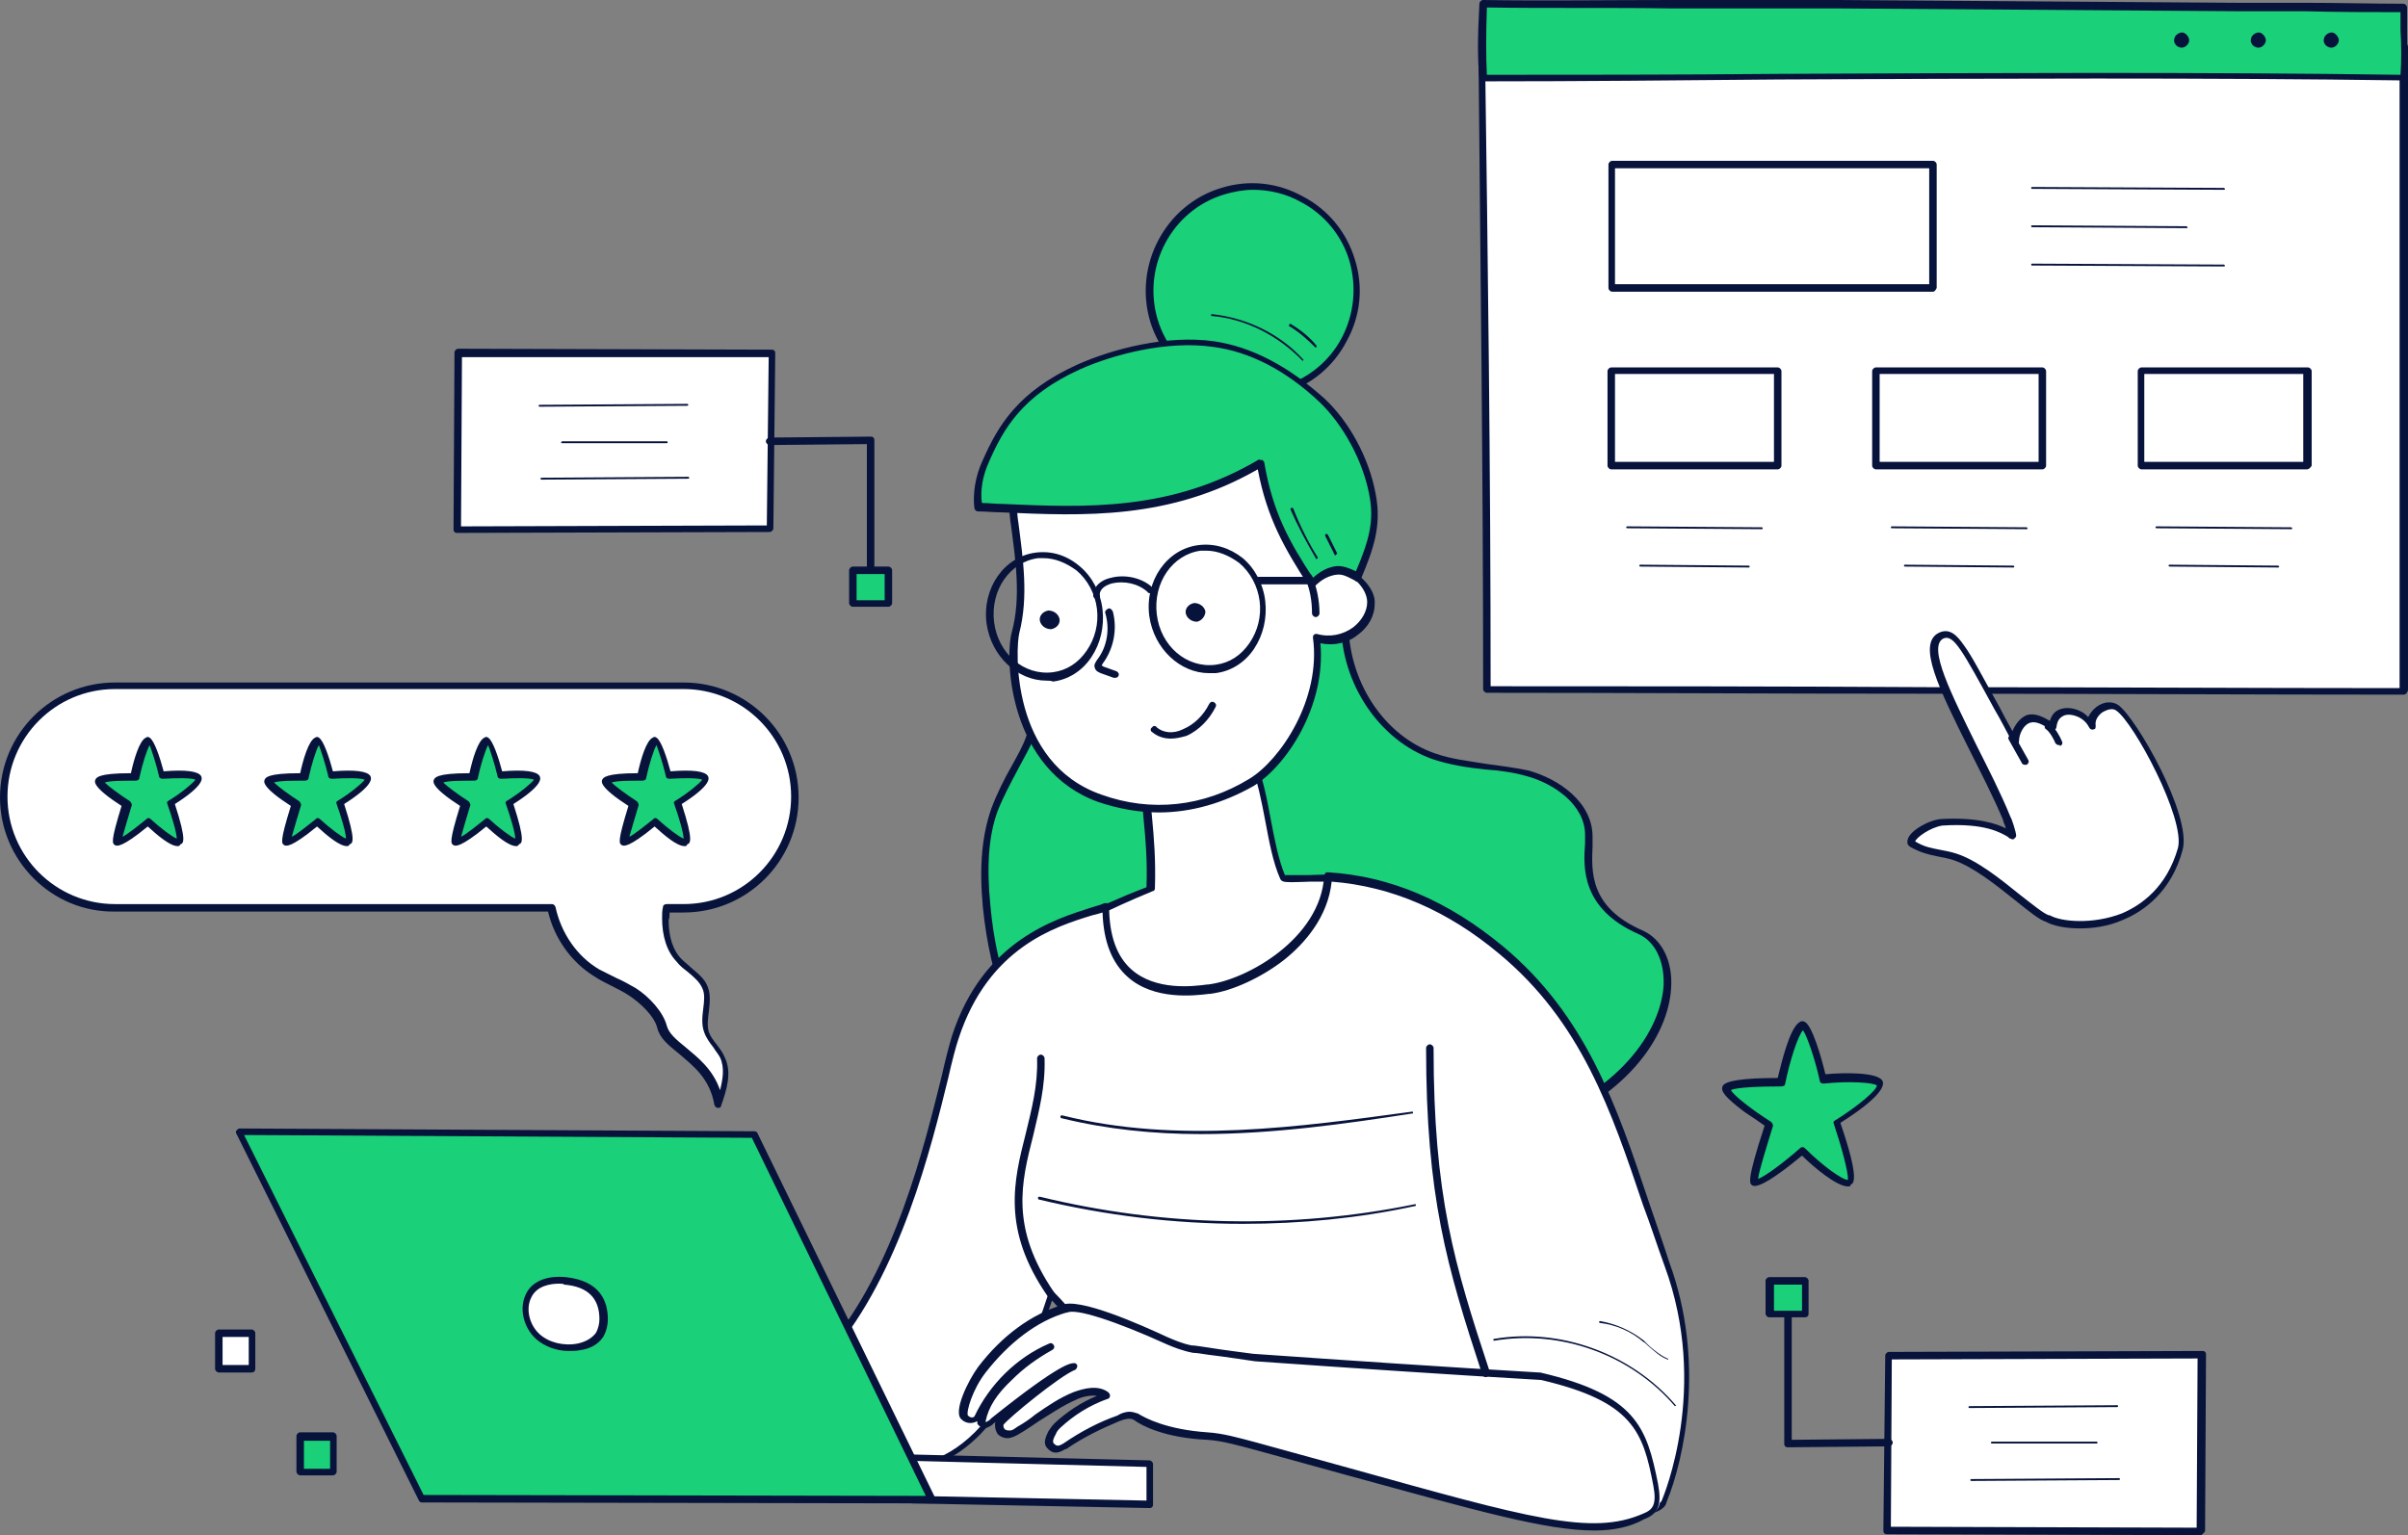<?xml version="1.0" encoding="utf-8"?>
<!-- Generator: Adobe Illustrator 27.4.0, SVG Export Plug-In . SVG Version: 6.00 Build 0)  -->
<!DOCTYPE svg PUBLIC "-//W3C//DTD SVG 1.1//EN" "http://www.w3.org/Graphics/SVG/1.1/DTD/svg11.dtd">
<svg version="1.1" id="Layer_1" xmlns:x="http://ns.adobe.com/Extensibility/1.0/" xmlns:i="http://ns.adobe.com/AdobeIllustrator/10.0/" xmlns:graph="http://ns.adobe.com/Graphs/1.0/"
	 xmlns="http://www.w3.org/2000/svg" xmlns:xlink="http://www.w3.org/1999/xlink" x="0px" y="0px" viewBox="0 0 257.5 164.2"
	 style="enable-background:new 0 0 257.5 164.2;" xml:space="preserve">
<rect x="0" y="0" width="257.5" height="164.2" fill="#808080" stroke="none"/>
<style type="text/css">
	.st0{fill:#1AD079;}
	.st1{fill:#07133B;}
	.st2{fill:#FFFFFF;}
</style>
<g>
	<g>
		<path class="st0" d="M143.8,66.4c-0.1,6.2,3.7,12.5,9.5,14.6c3.2,1.1,6.7,1,10,1.8c3.3,0.9,6.6,3.3,6.6,6.7
			c0,2.2-1.3,7.3,5.5,10.3c5.5,2.5,4.2,15.8-12.9,21.4c-5.3,1.7-1.9-2.6-7.3-3.4c-5.4-0.8-10.3-3.9-14-7.9c-3.7-4-6.4-8.9-8.4-13.9
			c-2.4-5.8-4-12.3-2.6-18.4C131.6,71.4,137,65.8,143.8,66.4z"/>
		<path class="st1" d="M160.5,121.9c-1.2,0-1.6-0.6-2-1.5c-0.5-0.9-1-2-3.4-2.3c-5.1-0.8-10.2-3.6-14.2-8c-3.3-3.6-6.1-8.2-8.5-14.1
			c-3-7.4-3.8-13.3-2.6-18.6c1.4-5.9,6.9-12,14.1-11.4c0.2,0,0.4,0.2,0.3,0.4c-0.1,6.3,3.7,12.3,9.3,14.2c1.7,0.6,3.6,0.8,5.4,1.1
			c1.5,0.2,3,0.4,4.5,0.7c3.3,0.9,6.9,3.4,6.9,7.1c0,0.3,0,0.6,0,1c-0.1,2.6-0.4,6.5,5.3,9c2.1,0.9,3.3,3.3,3.1,6.2
			c-0.3,5-4.6,12.1-16.1,15.9C161.7,121.7,161,121.9,160.5,121.9z M142.9,66.7c-6.4,0-11.1,5.5-12.4,10.8
			c-1.2,5.1-0.4,10.9,2.5,18.1c2.4,5.8,5.1,10.4,8.3,13.8c4,4.2,8.9,7,13.8,7.8c2.8,0.4,3.5,1.8,4,2.7c0.5,1,0.8,1.5,3.2,0.7
			c11.1-3.6,15.3-10.5,15.6-15.2c0.1-2.6-0.9-4.7-2.7-5.5c-6.1-2.7-5.9-7.1-5.7-9.7c0-0.4,0-0.7,0-0.9c0-3.2-3.3-5.5-6.3-6.3
			c-1.4-0.4-2.9-0.6-4.4-0.7c-1.9-0.2-3.8-0.5-5.6-1.1c-5.7-2-9.8-8.1-9.8-14.6C143.3,66.7,143.1,66.7,142.9,66.7z"/>
	</g>
	<g>
		<path class="st0" d="M110.3,52.2c1.8,8.8,3.6,18.3-0.1,26.5c-1.2,2.7-2.9,5.1-3.8,7.9c-1.1,3.3-1.2,6.8-0.9,10.3
			c0.6,6.5,2.6,13.3,7.2,17.9c4.6,4.7,12.3,6.7,18,3.4c5-2.9,7.3-9.1,6.9-14.9c-0.3-5.8-2.8-11.2-5.4-16.3
			C126,74.7,118.7,62.9,110.3,52.2z"/>
		<path class="st1" d="M124.4,120.3c-4.2,0-8.7-1.8-12-5.1c-4.1-4.2-6.5-10.3-7.3-18.2c-0.4-4.3-0.1-7.6,0.9-10.5
			c0.6-1.6,1.4-3.2,2.2-4.6c0.6-1.1,1.2-2.1,1.6-3.3c3.4-7.8,2-16.5,0-26.3c0-0.2,0.1-0.3,0.2-0.4c0.2-0.1,0.3,0,0.5,0.1
			c8,10.1,15.4,21.8,22,34.9c2.6,5.1,5.1,10.5,5.4,16.5c0.4,6.5-2.4,12.5-7.1,15.2C128.9,119.7,126.7,120.3,124.4,120.3z M111,53.7
			c1.9,9.3,2.9,17.6-0.4,25.2c-0.5,1.1-1.1,2.2-1.7,3.3c-0.8,1.5-1.6,3-2.2,4.5c-1,2.7-1.2,6-0.8,10.1c0.7,7.7,3.1,13.7,7.1,17.7
			c4.8,4.9,12.4,6.4,17.5,3.4c4.4-2.6,7.1-8.3,6.8-14.5c-0.3-5.8-2.8-11.2-5.3-16.2C125.6,74.7,118.5,63.4,111,53.7z"/>
	</g>
	<g>
		<path class="st2" d="M123,95.2c0.2-4.7-0.4-7.3-0.6-10.8c1.9-0.9,3.9-1.6,6-1.9c0.9-0.2,2-0.2,2.7,0.4c0.5,0.4,2.6-1.5,2.8-1
			c1.5,3.6,1.7,8.7,3.2,12.3c0.1,0.3,5.5-0.2,5.6,0.1c0.5,1.2,0.1,10.9-0.3,11.1c-19.6,13-29-5.6-29-5.6S117,97.4,123,95.2z"/>
		<path class="st1" d="M129.3,110.2c-1.4,0-2.8-0.2-4.2-0.5c-8-2.1-11.9-9.6-12-9.9c-0.1-0.2,0-0.4,0.1-0.5c0,0,3.6-2.2,9.4-4.4
			c0.1-3-0.1-5.1-0.3-7.2c-0.1-1.1-0.2-2.2-0.3-3.4c0-0.1,0.1-0.3,0.2-0.4c1.9-1,4-1.6,6.1-2c0.9-0.2,2.1-0.2,3,0.4
			c0.2,0,0.8-0.4,1.1-0.5c0.8-0.4,1.2-0.7,1.6-0.6c0.1,0,0.3,0.2,0.3,0.3c0.8,1.8,1.2,4.1,1.6,6.2c0.4,2.1,0.8,4.2,1.5,5.9
			c0.4,0,1.6,0,2.5,0c2.7-0.1,3-0.1,3.2,0.3c0.3,0.8,0.3,4.5,0.2,6.1c-0.2,5.2-0.5,5.4-0.6,5.5C138,108.6,133.5,110.2,129.3,110.2z
			 M114,99.7c0.8,1.4,4.6,7.4,11.4,9.2c5.1,1.4,10.8,0,16.9-4c0.3-1,0.6-9.1,0.3-10.6c-0.4,0-1.6,0-2.5,0c-2.7,0.1-3,0.1-3.2-0.3
			c-0.8-1.8-1.2-4.1-1.6-6.2c-0.4-2.1-0.8-4.2-1.5-5.9c-0.2,0.1-0.6,0.3-0.9,0.5c-0.8,0.5-1.5,0.9-1.9,0.5c-0.6-0.5-1.6-0.4-2.4-0.3
			c-2,0.3-3.9,0.9-5.7,1.8c0.1,1.1,0.2,2.1,0.3,3.1c0.2,2.2,0.4,4.4,0.3,7.5c0,0.2-0.1,0.3-0.2,0.3C118.2,97.4,114.9,99.2,114,99.7z
			 M123,95.2L123,95.2L123,95.2z"/>
	</g>
	<g>
		<path class="st2" d="M108.3,54.4c0.6,4.3,1.5,8.9,0.3,13.2C108,70,108,82,117.7,85.4c5.1,1.8,10.9,1.4,16.1-1.7
			c3.5-2.1,7.8-8.8,7-15.5c2.9,0.8,5.8-1.2,5.9-3.8c0-1.5-1.7-3.4-3.4-3.3c-1.4,0.1-1.5,0.1-2.6,0.9c-0.7-3.1-1.1-6.3-1.1-9.9
			c-3.3-3.7-8.7-5.5-14-6.3c-1.8-0.3-3.6-0.4-5.4-0.2C115,46.2,107.7,49.9,108.3,54.4z"/>
		<path class="st1" d="M123.9,86.9c-2.1,0-4.3-0.4-6.4-1.1c-9.6-3.4-10.1-15.3-9.3-18.2c1-3.7,0.4-7.7-0.1-11.5
			c-0.1-0.5-0.1-1.1-0.2-1.6l0,0c-0.2-1.3,0.2-2.5,1.2-3.7c2.3-3,7.4-5.1,11-5.5c2-0.2,4,0,5.5,0.2c4.4,0.7,10.5,2.3,14.2,6.5
			c0.1,0.1,0.1,0.2,0.1,0.3c0,3,0.3,6,1,9.2c0.7-0.5,1.1-0.5,2.3-0.6c0.9,0,1.8,0.3,2.6,1.1c0.8,0.8,1.3,1.8,1.2,2.6
			c0,1.3-0.7,2.5-1.8,3.3c-1.1,0.9-2.6,1.2-4,0.9c0.6,6.8-3.7,13.2-7.2,15.3C130.8,85.9,127.4,86.9,123.9,86.9z M121.9,45.8
			c-0.6,0-1.2,0-1.7,0.1c-3.5,0.4-8.4,2.4-10.5,5.2c-0.8,1.1-1.2,2.1-1,3.2l0,0c0.1,0.5,0.1,1.1,0.2,1.6c0.5,3.9,1.1,7.9,0.1,11.8
			c-0.4,1.6-1,13.9,8.8,17.3c5.3,1.9,10.9,1.3,15.8-1.7c3.3-2,7.7-8.5,6.8-15.1c0-0.1,0-0.2,0.1-0.3c0.1-0.1,0.2-0.1,0.3-0.1
			c1.4,0.4,2.8,0.1,3.9-0.7c0.9-0.7,1.5-1.7,1.5-2.7c0-0.7-0.4-1.5-1-2.1c-0.6-0.6-1.3-0.9-2-0.9c-1.3,0.1-1.4,0.1-2.4,0.8
			c-0.1,0.1-0.2,0.1-0.4,0.1c-0.1,0-0.2-0.1-0.2-0.3c-0.8-3.4-1.1-6.6-1.1-9.8c-3.6-3.9-9.4-5.5-13.7-6.1
			C124.4,46,123.2,45.8,121.9,45.8z"/>
	</g>
	<g>
		<path class="st1" d="M129.3,72c-3.1,0-5.9-2.6-6.4-6.1c-0.5-3.8,1.9-7.2,5.3-7.6c1.7-0.2,3.3,0.3,4.7,1.4c1.3,1.1,2.2,2.8,2.4,4.6
			l0,0c0.2,1.8-0.2,3.6-1.2,5.1c-1,1.5-2.5,2.4-4.1,2.6C129.8,72,129.5,72,129.3,72z M129,58.9c-0.2,0-0.4,0-0.6,0
			c-3,0.4-5.1,3.4-4.7,6.8c0.4,3.4,3.2,5.8,6.3,5.4c1.5-0.2,2.7-1,3.6-2.3c0.9-1.3,1.3-2.9,1.1-4.5l0,0c-0.2-1.6-1-3.1-2.2-4.1
			C131.4,59.4,130.2,58.9,129,58.9z"/>
	</g>
	<g>
		<path class="st1" d="M111.9,72.8c-3.1,0-5.9-2.6-6.4-6.1c-0.5-3.8,1.9-7.2,5.3-7.6c1.7-0.2,3.3,0.3,4.7,1.5
			c1.3,1.1,2.2,2.8,2.4,4.6c0.2,1.8-0.2,3.6-1.2,5.1c-1,1.5-2.5,2.4-4.1,2.6C112.4,72.8,112.1,72.8,111.9,72.8z M111.6,59.7
			c-0.2,0-0.4,0-0.6,0c-3,0.4-5.1,3.4-4.7,6.8c0.4,3.4,3.2,5.8,6.3,5.4c1.5-0.2,2.7-1,3.6-2.3c0.9-1.3,1.3-2.9,1.1-4.5l0,0
			c-0.2-1.6-1-3.1-2.2-4.1C114,60.2,112.8,59.7,111.6,59.7z"/>
	</g>
	<g>
		<path class="st0" d="M144.6,27.8c-1.8-5.9-8-9.2-13.8-7.4c-5.9,1.8-9.2,8-7.4,13.8c1.8,5.9,8,9.2,13.8,7.4
			C143.1,39.8,146.4,33.6,144.6,27.8z"/>
		<path class="st1" d="M134,42.5c-4.9,0-9.5-3.2-11-8.1c-1.8-6,1.6-12.5,7.6-14.3c2.9-0.9,6-0.6,8.7,0.9c2.7,1.4,4.7,3.8,5.6,6.8
			c0.9,2.9,0.6,6-0.9,8.7c-1.4,2.7-3.8,4.7-6.8,5.6C136.2,42.3,135.1,42.5,134,42.5z M134,20.3c-1,0-2.1,0.2-3.1,0.5
			c-5.6,1.7-8.8,7.7-7.1,13.4c1.7,5.6,7.7,8.8,13.4,7.1c2.7-0.8,5-2.7,6.3-5.2c1.3-2.5,1.6-5.4,0.8-8.2l0,0c-0.8-2.7-2.7-5-5.2-6.3
			C137.5,20.7,135.7,20.3,134,20.3z"/>
	</g>
	<g>
		<path class="st0" d="M140.2,62.4c-2.8-4.4-4.5-7.5-5.5-12.8c-10.4,6.1-20.3,5.1-30.2,4.7c-0.2-1.7,0.1-3.4,0.8-5
			c1.7-3.9,3.9-7.3,9.9-10c4.2-1.9,9.9-3.1,14.4-2.5c4.5,0.7,8.4,3.1,11.6,6c2.5,2.3,4.7,6.2,5.4,10c0.6,3.2-0.1,5.6-1.6,8.9
			c-0.8-0.4-1.6-0.9-2.5-0.7C141.6,61.2,141,61.7,140.2,62.4z"/>
		<path class="st1" d="M140.2,62.8C140.2,62.8,140.2,62.8,140.2,62.8c-0.2,0-0.3-0.1-0.3-0.2c-2.5-3.9-4.4-7.1-5.4-12.4
			c-9.4,5.4-18.6,5-27.4,4.6c-0.8,0-1.7-0.1-2.5-0.1c-0.2,0-0.3-0.1-0.4-0.3c-0.2-1.6,0.1-3.5,0.9-5.2c1.6-3.6,3.7-7.3,10.1-10.2
			c3.8-1.7,9.6-3.2,14.6-2.5c4.1,0.6,8,2.7,11.8,6.1c2.7,2.5,4.8,6.4,5.5,10.2c0.7,3.5-0.3,6.1-1.6,9.2c0,0.1-0.1,0.2-0.2,0.2
			c-0.1,0-0.2,0-0.3,0l-0.1-0.1c-0.8-0.4-1.4-0.8-2.2-0.6c-0.9,0.2-1.5,0.6-2.2,1.3C140.4,62.7,140.3,62.8,140.2,62.8z M134.8,49.2
			c0.1,0,0.1,0,0.2,0c0.1,0.1,0.2,0.2,0.2,0.3c0.9,5.3,2.7,8.5,5.2,12.3c0.7-0.6,1.3-1,2.2-1.2c0.9-0.2,1.7,0.2,2.4,0.5
			c1.4-3.3,2-5.4,1.4-8.3c-0.7-3.6-2.8-7.4-5.3-9.8c-3.6-3.4-7.5-5.4-11.4-5.9c-4.9-0.7-10.6,0.8-14.2,2.4c-6.2,2.8-8.2,6.4-9.7,9.8
			c-0.7,1.5-1,3.1-0.8,4.5c0.7,0,1.5,0.1,2.2,0.1c8.9,0.4,18.1,0.8,27.5-4.8C134.6,49.2,134.7,49.2,134.8,49.2z"/>
	</g>
	<g>
		<path class="st1" d="M125.2,79c-0.7,0-1.4-0.2-2-0.7c-0.2-0.1-0.2-0.4,0-0.5c0.1-0.2,0.4-0.2,0.5,0c0.7,0.6,1.8,0.7,2.8,0.2
			c1.2-0.5,2.2-1.5,2.8-2.7c0.1-0.2,0.3-0.3,0.5-0.2c0.2,0.1,0.3,0.3,0.2,0.5c-0.7,1.4-1.8,2.5-3.1,3.1
			C126.2,78.9,125.7,79,125.2,79z"/>
	</g>
	<g>
		<path class="st1" d="M128.9,65.4c-0.1-0.5-0.6-0.9-1.2-0.9c-0.6,0.1-1,0.6-0.9,1.1c0.1,0.5,0.6,0.9,1.2,0.9
			C128.5,66.4,128.9,65.9,128.9,65.4z"/>
	</g>
	<g>
		<path class="st1" d="M113.3,66.2c-0.1-0.5-0.6-0.9-1.2-0.9c-0.6,0.1-1,0.6-0.9,1.1c0.1,0.5,0.6,0.9,1.2,0.9
			C113,67.2,113.4,66.7,113.3,66.2z"/>
	</g>
	<g>
		<path class="st1" d="M119.2,72.5c0,0-0.1,0-0.1,0l-1.4-0.5c-0.2-0.1-0.5-0.2-0.6-0.5c-0.2-0.4,0.1-0.7,0.2-0.9
			c1.1-1.4,1.4-3.3,0.9-5c-0.1-0.2,0.1-0.4,0.3-0.5c0.2-0.1,0.4,0.1,0.5,0.3c0.5,1.9,0.1,4-1.1,5.6c0,0-0.1,0.2-0.1,0.2
			c0,0,0.1,0,0.2,0.1l1.4,0.5c0.2,0.1,0.3,0.3,0.2,0.5C119.5,72.5,119.3,72.5,119.2,72.5z"/>
	</g>
	<g>
		<path class="st1" d="M117.3,64.1c-0.2,0-0.4-0.2-0.4-0.4c0-1,0.9-1.7,1.9-1.9c1.5-0.4,3.3,0,4.4,1c0.2,0.1,0.2,0.4,0,0.5
			c-0.1,0.2-0.4,0.2-0.5,0c-1-0.9-2.5-1.2-3.8-0.9c-0.7,0.2-1.3,0.6-1.3,1.2C117.7,63.9,117.5,64.1,117.3,64.1
			C117.3,64.1,117.3,64.1,117.3,64.1z"/>
	</g>
	<g>
		<path class="st1" d="M134.6,62.5c-0.2,0-0.4-0.2-0.4-0.4c0-0.2,0.2-0.4,0.4-0.4l5.1,0c0,0,0,0,0,0c0.2,0,0.4,0.2,0.4,0.4
			c0,0.2-0.2,0.4-0.4,0.4L134.6,62.5C134.6,62.5,134.6,62.5,134.6,62.5z"/>
	</g>
	<g>
		<path class="st1" d="M140.7,66C140.7,66,140.7,66,140.7,66c-0.2,0-0.4-0.2-0.4-0.4c0-1.3-0.2-2.5-0.7-3.7c-0.1-0.2,0-0.4,0.2-0.5
			c0.2-0.1,0.4,0,0.5,0.2c0.5,1.2,0.8,2.6,0.8,4C141.1,65.8,140.9,66,140.7,66z"/>
	</g>
	<g>
		<g>
			<path class="st2" d="M178.3,135.3c-4.5-12.4-7-24.6-17.7-33.6c-5.1-4.3-11.3-7.3-18.5-7.8c-0.4,6.9-8.5,11.5-12.8,12
				c-2.3,0.3-11,1.4-11-8.8c-2.8,1.1-12.3,2.3-16.1,13.9c-1.5,4.8-4.3,23-13.5,33.5c-2.2,2.5-4.2-14.1-7.3-13
				c-3.1,1.1-6.6,2.9-6.8,6.1c-0.2,2.5,1.9,4.7,4.2,5.7c5,2.1,6.8,12.5,12.2,13.3c5.6,0.8,14.5,2.8,21.2-18.2
				c3.4,3.4,5.7,7.2,9.5,9.2c11.1,6,48.2,12.8,54.3,13.8c0.5,0.1,1.6-0.3,1.8-0.8C179.2,157.7,182.6,147,178.3,135.3z"/>
			<path class="st1" d="M176.3,161.9c-0.1,0-0.1,0-0.2,0c-7.1-1.3-43.3-7.9-54.4-13.9c-2.7-1.4-4.6-3.6-6.6-6
				c-0.8-0.9-1.7-1.9-2.6-2.9c-2.9,8.7-6.4,14.2-10.7,16.7c-3.8,2.2-7.4,1.7-10.2,1.3c-0.2,0-0.4-0.1-0.6-0.1
				c-3.1-0.4-5-3.7-6.9-6.9c-1.6-2.7-3.2-5.4-5.4-6.4c-2.4-1-4.6-3.3-4.4-6.1c0.2-2.7,2.5-4.8,7-6.5c0.3-0.1,0.7-0.1,1,0.1
				c1.4,0.7,2.5,4.2,3.6,7.6c0.7,2.3,1.7,5.4,2.3,5.5c0.1,0,0.2-0.1,0.2-0.1c7.3-8.4,10.5-21.9,12.3-29.1c0.4-1.8,0.8-3.3,1.1-4.3
				c3.3-10.2,11.1-12.5,14.8-13.7c0.6-0.2,1.1-0.3,1.5-0.5c0.1,0,0.2,0,0.3,0c0.1,0.1,0.2,0.2,0.2,0.3c0,3.1,0.8,5.4,2.4,6.8
				c2.6,2.3,6.6,1.8,8.1,1.6l0.1,0c4.1-0.5,12-4.9,12.4-11.6c0-0.1,0.1-0.2,0.1-0.3c0.1-0.1,0.2-0.1,0.3-0.1
				c6.7,0.4,12.9,3.1,18.7,7.9c8.9,7.4,12.2,17.1,15.6,27.3c0.7,2.1,1.5,4.3,2.2,6.5l0,0c3.9,10.6,1.6,21.1-0.3,25.7
				C178.1,161.4,176.9,161.9,176.3,161.9z M112.3,138c0.1,0,0.2,0,0.3,0.1c1.1,1.1,2.1,2.3,3.1,3.4c2,2.3,3.8,4.4,6.4,5.8
				c11,5.9,47,12.5,54.2,13.8c0.4,0.1,1.3-0.3,1.4-0.6c0.2-0.5,5.1-12.1,0.3-25.1c-0.8-2.2-1.5-4.4-2.3-6.5
				c-3.4-10.1-6.6-19.6-15.4-26.9c-5.5-4.6-11.5-7.2-17.9-7.7c-0.4,3.8-2.9,6.6-5,8.3c-2.4,1.9-5.6,3.4-8,3.7l-0.1,0
				c-1.6,0.2-5.9,0.7-8.7-1.8c-1.7-1.5-2.6-3.8-2.7-6.9c-0.3,0.1-0.7,0.2-1.1,0.3c-3.9,1.2-11.1,3.4-14.3,13.2
				c-0.3,0.9-0.7,2.4-1.1,4.2c-1.8,7.3-5.1,20.9-12.5,29.5c-0.3,0.4-0.7,0.4-0.9,0.4c-1-0.2-1.7-2.3-2.9-6c-0.9-2.9-2.1-6.6-3.2-7.2
				c-0.1-0.1-0.3-0.1-0.4,0c-4.2,1.5-6.4,3.4-6.5,5.8c-0.2,2.4,1.9,4.5,4,5.3c2.4,1,4.1,3.9,5.8,6.7c1.9,3.2,3.7,6.2,6.4,6.6
				c0.2,0,0.4,0.1,0.6,0.1c5.5,0.8,13.8,2,20.3-18.1C112,138.2,112.1,138.1,112.3,138C112.2,138,112.3,138,112.3,138z"/>
		</g>
	</g>
	<g>
		<path class="st2" d="M97.6,160.4c8.4,0.2,16.9,0.4,25.3,0.5l0-4.3l-28.2-0.7L97.6,160.4z"/>
		<path class="st1" d="M122.9,161.3C122.9,161.3,122.9,161.3,122.9,161.3l-25.4-0.5c-0.1,0-0.2-0.1-0.3-0.2l-2.8-4.5
			c-0.1-0.1-0.1-0.3,0-0.4c0.1-0.1,0.2-0.2,0.3-0.2l28.2,0.7c0.2,0,0.4,0.2,0.4,0.4l0,4.3c0,0.1,0,0.2-0.1,0.3
			C123.1,161.3,123,161.3,122.9,161.3z M97.8,160l24.8,0.5l0-3.6l-27.1-0.7L97.8,160z"/>
	</g>
	<g>
		<path class="st2" d="M165,147.2c-10.2-0.6-20.4-1.3-30.7-2c-0.9-0.2-5.5-0.8-6.6-1c-1-0.1-1.9-0.5-2.7-0.9c-3-1.4-9.6-4.2-11-3.4
			c-3.4,1-6.4,3.4-8.8,6.5c-1.3,1.7-2.4,4.6-1.9,5.1c0.4,0.3,0.9,0.4,1.3,0.1c1.6-3.4,4.4-6.2,7.8-7.7c-1.6,0.9-3.1,2-4.4,3.2
			c-1.3,1.3-2.6,2.8-2.9,4.6c0,0.1,0,0.3,0,0.4c0.2,0.3,0.6,0.1,0.9-0.1c0.5-0.4,7.5-6.1,8.9-6c-1.7,0.7-7.9,5.7-8,6.2
			c0,0.3,0,0.5,0.2,0.7c0.2,0.3,0.6,0.4,1,0.3c0.3-0.1,0.7-0.2,1-0.4c2-1.2,3.8-2.7,6-3.6c1.1-0.4,2.4-0.7,3.4,0
			c-1.9,0.7-3.7,1.8-5.2,3.2c-0.2,0.2-0.4,0.5-0.6,0.8c-0.2,0.4-0.5,1-0.2,1.4c0.5,0.6,1,0.3,1.5,0c1.9-1.2,3.8-2.2,5.7-3
			c0.6-0.2,1.4-0.5,1.9-0.1c0.5,0.3,2.8,1.8,7.6,2c1.6,0.1,3.2,0.5,5.3,1.1c27,7.4,35.1,10.4,41.6,7.6c1.3-0.6,1.7-1.2,1.3-3.4
			C176.1,153,175,149.6,165,147.2z"/>
		<path class="st1" d="M170.5,163.7c-5.2,0-12.5-2.1-26.4-5.9c-2.9-0.8-6.2-1.7-9.8-2.7c-1.9-0.5-3.6-1-5.2-1.1
			c-4.5-0.2-7-1.5-7.8-2.1c-0.4-0.3-1.1-0.1-1.6,0.1c-1.9,0.8-3.8,1.7-5.7,3l-0.1,0c-0.5,0.3-1.2,0.7-1.9-0.1
			c-0.6-0.6,0-1.5,0.1-1.8c0.2-0.3,0.4-0.6,0.7-0.9c1.3-1.2,2.8-2.2,4.5-2.9c-0.7-0.1-1.6,0.1-2.2,0.4c-1.4,0.6-2.7,1.5-4,2.3
			c-0.6,0.4-1.3,0.9-2,1.3c-0.3,0.2-0.7,0.4-1.1,0.5c-0.5,0.1-1-0.1-1.3-0.4c-0.2-0.3-0.3-0.6-0.3-1c0-0.1,0-0.2,0.1-0.3
			c0,0-0.1,0.1-0.2,0.1c-0.1,0.1-0.2,0.2-0.2,0.2c-0.3,0.2-0.6,0.4-1,0.3c-0.2,0-0.4-0.2-0.5-0.3c-0.1-0.1-0.1-0.2-0.1-0.4
			c-0.5,0.3-1.2,0.3-1.7-0.2c-0.9-0.8,0.7-4.1,1.8-5.6c2.6-3.4,5.7-5.6,8.9-6.6c1.8-0.9,8.5,2.1,11.3,3.4c0.7,0.3,1.6,0.7,2.6,0.9
			c0.3,0,0.9,0.1,1.6,0.2c1.8,0.3,4.3,0.6,5,0.7c10,0.7,20.3,1.4,30.6,2c0,0,0,0,0.1,0c10.3,2.4,11.4,5.9,12.6,11.9
			c0.4,2.2,0.1,3.2-1.5,3.8C174.4,163.3,172.6,163.7,170.5,163.7z M120.8,151c0.3,0,0.6,0.1,0.9,0.2c0.8,0.5,3.1,1.7,7.4,2
			c1.7,0.1,3.4,0.6,5.3,1.1c3.6,1,6.9,1.9,9.8,2.7c19.4,5.4,26,7.3,31.5,4.9c1-0.4,1.5-0.9,1.1-3c-1.1-5.8-2.2-9-12-11.3
			c-10.3-0.6-20.6-1.3-30.6-2c0,0,0,0,0,0c-0.7-0.1-3.3-0.5-5-0.7c-0.7-0.1-1.2-0.2-1.6-0.2c-1.1-0.2-2.1-0.6-2.8-0.9
			c-5.5-2.5-9.8-3.9-10.7-3.4c0,0-0.1,0-0.1,0c-3.1,0.9-6.1,3.2-8.6,6.4c-1.4,1.8-2.1,4.2-1.9,4.6c0.2,0.2,0.5,0.3,0.7,0.1
			c1.6-3.4,4.5-6.3,8-7.8c0.2-0.1,0.4,0,0.5,0.2c0.1,0.2,0,0.4-0.2,0.5c-1.6,0.9-3,1.9-4.3,3.2c-1.6,1.5-2.5,2.9-2.8,4.4
			c0,0.1,0,0.1,0,0.1c0.1,0,0.2-0.1,0.4-0.2c0,0,0.1-0.1,0.2-0.2c7.5-6,8.5-5.9,8.9-5.9c0.2,0,0.3,0.2,0.3,0.3
			c0,0.2-0.1,0.3-0.2,0.4c-1.6,0.6-7.2,5.2-7.7,5.9c0,0.2,0,0.3,0.1,0.4c0.1,0.2,0.4,0.2,0.6,0.2c0.3,0,0.5-0.2,0.8-0.4
			c0.7-0.4,1.3-0.8,1.9-1.3c1.3-0.9,2.6-1.8,4.1-2.4c1.1-0.4,2.6-0.8,3.7,0c0.1,0.1,0.2,0.2,0.2,0.4c0,0.1-0.1,0.3-0.2,0.3
			c-2,0.7-3.7,1.8-5.1,3.1c-0.2,0.2-0.4,0.4-0.5,0.7c-0.4,0.7-0.3,0.9-0.2,1c0.3,0.3,0.5,0.3,1,0l0,0c1.9-1.3,3.8-2.3,5.8-3
			C119.8,151.2,120.3,151,120.8,151z M107.3,152.5L107.3,152.5L107.3,152.5z"/>
	</g>
	<g>
		<g>
			<polygon class="st0" points="25.6,121.1 80.7,121.4 99.7,160.4 45.1,160.2 			"/>
			<path class="st1" d="M99.7,160.8C99.7,160.8,99.7,160.8,99.7,160.8l-54.6-0.1c-0.1,0-0.3-0.1-0.3-0.2l-19.5-39.2
				c-0.1-0.1-0.1-0.3,0-0.4c0.1-0.1,0.2-0.2,0.3-0.2c0,0,0,0,0,0l55.1,0.3c0.1,0,0.3,0.1,0.3,0.2l19,39c0.1,0.1,0,0.3,0,0.4
				C99.9,160.7,99.8,160.8,99.7,160.8z M45.3,159.9l53.7,0.1l-18.6-38.3l-54.3-0.3L45.3,159.9z"/>
		</g>
		<g>
			<path class="st2" d="M60.4,137c-1.6-0.2-3.3,0.3-3.9,1.7c-0.6,1.4-0.1,3.2,1,4.3c1.2,1.1,2.9,1.4,4.4,1.1
				c0.8-0.2,1.6-0.6,2.1-1.3c0.3-0.5,0.5-1.1,0.5-1.7C64.5,139.1,63.7,137.3,60.4,137z"/>
			<path class="st1" d="M60.8,144.5c-1.3,0-2.6-0.5-3.5-1.3c-1.3-1.2-1.8-3.2-1.1-4.7c0.6-1.4,2.2-2.1,4.3-1.9l0,0
				c3.7,0.4,4.5,2.6,4.5,4.5c0,0.7-0.2,1.4-0.5,1.9c-0.6,0.9-1.6,1.3-2.4,1.4C61.6,144.5,61.2,144.5,60.8,144.5z M59.8,137.3
				c-0.9,0-2.4,0.2-3,1.5c-0.6,1.2-0.2,2.9,0.9,3.9c1,0.9,2.6,1.3,4.1,1c0.9-0.2,1.5-0.6,1.9-1.1c0.3-0.5,0.4-1.1,0.4-1.5
				c0-2.2-1.2-3.5-3.8-3.7l0,0C60.3,137.3,60.1,137.3,59.8,137.3z"/>
		</g>
	</g>
	<g>
		<path class="st1" d="M158.9,147.3c-0.2,0-0.3-0.1-0.4-0.3c-3.8-11.6-6-19-6-34.9c0-0.2,0.2-0.4,0.4-0.4c0.2,0,0.4,0.2,0.4,0.4
			c0,15.8,2.2,23.1,6,34.6c0.1,0.2,0,0.4-0.2,0.5C159,147.3,158.9,147.3,158.9,147.3z"/>
	</g>
	<g>
		<path class="st1" d="M112.3,138.8c-0.1,0-0.2-0.1-0.3-0.2c-4.9-7.1-3.6-12.3-2.3-17.4c0.6-2.5,1.3-5.1,1.2-8
			c0-0.2,0.2-0.4,0.4-0.4c0.2,0,0.4,0.2,0.4,0.4c0.1,3-0.6,5.6-1.2,8.2c-1.3,5.1-2.5,9.9,2.2,16.8c0.1,0.2,0.1,0.4-0.1,0.5
			C112.5,138.8,112.4,138.8,112.3,138.8z"/>
	</g>
	<g>
		<path class="st1" d="M139.3,38.6C139.2,38.6,139.2,38.6,139.3,38.6c-2.6-2.7-6.1-4.5-9.7-4.8c-0.1,0-0.1-0.1-0.1-0.1
			c0-0.1,0.1-0.1,0.1-0.1c3.7,0.4,7.3,2.1,9.8,4.9C139.4,38.5,139.4,38.5,139.3,38.6C139.3,38.6,139.3,38.6,139.3,38.6z"/>
	</g>
	<g>
		<path class="st1" d="M140.7,37.2C140.6,37.2,140.6,37.2,140.7,37.2c-0.9-0.9-1.8-1.7-2.8-2.3c-0.1,0-0.1-0.1,0-0.2
			c0-0.1,0.1-0.1,0.2,0c1,0.6,2,1.4,2.7,2.3C140.8,37,140.8,37.1,140.7,37.2C140.7,37.2,140.7,37.2,140.7,37.2z"/>
	</g>
	<g>
		<path class="st1" d="M140.8,59.8c0,0-0.1,0-0.1-0.1c-1-1.7-1.9-3.4-2.7-5.2c0-0.1,0-0.1,0.1-0.2c0.1,0,0.1,0,0.2,0.1
			c0.7,1.8,1.6,3.6,2.6,5.2C141,59.6,140.9,59.7,140.8,59.8C140.9,59.8,140.8,59.8,140.8,59.8z"/>
	</g>
	<g>
		<path class="st1" d="M142.8,59.4c0,0-0.1,0-0.1-0.1l-1-2c0-0.1,0-0.1,0.1-0.2c0.1,0,0.1,0,0.2,0.1l1,2
			C142.9,59.3,142.9,59.3,142.8,59.4C142.8,59.4,142.8,59.4,142.8,59.4z"/>
	</g>
	<g>
		<path class="st1" d="M128.4,121.3c-5,0-10-0.5-14.9-1.7c-0.1,0-0.1-0.1-0.1-0.2c0-0.1,0.1-0.1,0.2-0.1c12.3,3.1,25.6,1.2,37.4-0.4
			c0.1,0,0.1,0,0.1,0.1c0,0.1,0,0.1-0.1,0.1C143.9,120.2,136.2,121.3,128.4,121.3z"/>
	</g>
	<g>
		<path class="st1" d="M132.9,130.9c-7.4,0-14.7-0.9-21.8-2.6c-0.1,0-0.1-0.1-0.1-0.2c0-0.1,0.1-0.1,0.2-0.1
			c13.1,3.2,26.9,3.5,40.1,0.8c0.1,0,0.1,0,0.1,0.1c0,0.1,0,0.1-0.1,0.1C145.3,130.3,139.1,130.9,132.9,130.9z"/>
	</g>
	<g>
		<path class="st1" d="M179.1,150.4C179.1,150.4,179.1,150.4,179.1,150.4c-4.7-5.5-12.2-8.2-19.3-7c-0.1,0-0.1,0-0.1-0.1
			c0-0.1,0-0.1,0.1-0.1c7.1-1.2,14.7,1.6,19.4,7.1C179.3,150.3,179.3,150.3,179.1,150.4C179.2,150.4,179.2,150.4,179.1,150.4z"/>
	</g>
	<g>
		<path class="st1" d="M178.3,145.4C178.3,145.4,178.3,145.4,178.3,145.4c-0.8-0.3-1.4-0.9-2-1.4c-0.2-0.2-0.4-0.4-0.6-0.5
			c-1.3-1.1-2.9-1.8-4.6-2c-0.1,0-0.1-0.1-0.1-0.1c0-0.1,0.1-0.1,0.1-0.1c1.7,0.3,3.3,1,4.7,2.1c0.2,0.2,0.4,0.4,0.6,0.6
			c0.6,0.5,1.2,1,1.9,1.3c0.1,0,0.1,0.1,0.1,0.2C178.4,145.4,178.3,145.4,178.3,145.4z"/>
	</g>
</g>
<g>
	<g>
		<polygon class="st2" points="49,37.8 48.9,56.7 82.3,56.6 82.5,37.9 		"/>
		<path class="st1" d="M48.9,57c-0.1,0-0.2,0-0.3-0.1c-0.1-0.1-0.1-0.2-0.1-0.3l0.1-18.9c0-0.2,0.2-0.4,0.4-0.4c0,0,0,0,0,0
			l33.5,0.1c0.1,0,0.2,0,0.3,0.1c0.1,0.1,0.1,0.2,0.1,0.3l-0.2,18.7c0,0.2-0.2,0.4-0.4,0.4L48.9,57C48.9,57,48.9,57,48.9,57z
			 M49.4,38.2l-0.1,18.1L82,56.2l0.2-18L49.4,38.2z"/>
	</g>
	<g>
		<g>
			<path class="st1" d="M57.7,43.5c-0.1,0-0.1-0.1-0.1-0.1c0-0.1,0.1-0.1,0.1-0.1l15.8-0.1c0,0,0,0,0,0c0.1,0,0.1,0.1,0.1,0.1
				c0,0.1-0.1,0.1-0.1,0.1L57.7,43.5C57.7,43.5,57.7,43.5,57.7,43.5z"/>
		</g>
		<g>
			<path class="st1" d="M57.9,51.3c-0.1,0-0.1-0.1-0.1-0.1c0-0.1,0.1-0.1,0.1-0.1L73.6,51c0,0,0,0,0,0c0.1,0,0.1,0.1,0.1,0.1
				c0,0.1-0.1,0.1-0.1,0.1L57.9,51.3C57.9,51.3,57.9,51.3,57.9,51.3z"/>
		</g>
		<g>
			<path class="st1" d="M60.1,47.4c-0.1,0-0.1-0.1-0.1-0.1s0.1-0.1,0.1-0.1l11.2,0c0,0,0,0,0,0c0.1,0,0.1,0.1,0.1,0.1
				c0,0.1-0.1,0.1-0.1,0.1L60.1,47.4C60.1,47.4,60.1,47.4,60.1,47.4z"/>
		</g>
	</g>
	<g>
		<path class="st1" d="M93.1,63.2c-0.2,0-0.4-0.2-0.4-0.4V47.5l-10.4,0.1c-0.2,0-0.4-0.2-0.4-0.4c0-0.2,0.2-0.4,0.4-0.4l10.8-0.1
			c0.1,0,0.2,0,0.3,0.1c0.1,0.1,0.1,0.2,0.1,0.3v15.7C93.5,63,93.3,63.2,93.1,63.2z"/>
	</g>
	<g>
		<rect x="91.3" y="61" class="st0" width="3.8" height="3.5"/>
		<path class="st1" d="M95,64.9h-3.8c-0.2,0-0.4-0.2-0.4-0.4V61c0-0.2,0.2-0.4,0.4-0.4H95c0.2,0,0.4,0.2,0.4,0.4v3.5
			C95.4,64.7,95.2,64.9,95,64.9z M91.6,64.2h3v-2.8h-3V64.2z"/>
	</g>
</g>
<g>
	
		<rect x="32" y="153.8" transform="matrix(6.123234e-17 -1 1 6.123234e-17 -121.696 189.428)" class="st0" width="3.8" height="3.5"/>
	<path class="st1" d="M35.6,157.8h-3.5c-0.2,0-0.4-0.2-0.4-0.4v-3.8c0-0.2,0.2-0.4,0.4-0.4h3.5c0.2,0,0.4,0.2,0.4,0.4v3.8
		C36,157.6,35.8,157.8,35.6,157.8z M32.5,157.1h2.8v-3h-2.8V157.1z"/>
</g>
<g>
	<g>
		<polygon class="st2" points="235.3,163.8 235.4,144.9 202,145 201.8,163.7 		"/>
		<path class="st1" d="M235.3,164.2C235.3,164.2,235.3,164.2,235.3,164.2l-33.5-0.1c-0.1,0-0.2,0-0.3-0.1c-0.1-0.1-0.1-0.2-0.1-0.3
			l0.2-18.7c0-0.2,0.2-0.4,0.4-0.4l33.5-0.1c0,0,0,0,0,0c0.1,0,0.2,0,0.3,0.1c0.1,0.1,0.1,0.2,0.1,0.3l-0.1,18.9
			C235.6,164,235.5,164.2,235.3,164.2z M202.2,163.3l32.7,0.1l0.1-18.1l-32.7,0.1L202.2,163.3z"/>
	</g>
	<g>
		<g>
			<path class="st1" d="M210.8,158.4c-0.1,0-0.1-0.1-0.1-0.1c0-0.1,0.1-0.1,0.1-0.1l15.8-0.1c0,0,0,0,0,0c0.1,0,0.1,0.1,0.1,0.1
				c0,0.1-0.1,0.1-0.1,0.1L210.8,158.4C210.8,158.4,210.8,158.4,210.8,158.4z"/>
		</g>
		<g>
			<path class="st1" d="M210.6,150.6c-0.1,0-0.1-0.1-0.1-0.1c0-0.1,0.1-0.1,0.1-0.1l15.8-0.1c0,0,0,0,0,0c0.1,0,0.1,0.1,0.1,0.1
				c0,0.1-0.1,0.1-0.1,0.1L210.6,150.6C210.6,150.6,210.6,150.6,210.6,150.6z"/>
		</g>
		<g>
			<path class="st1" d="M213,154.4c-0.1,0-0.1-0.1-0.1-0.1c0-0.1,0.1-0.1,0.1-0.1l11.2,0c0,0,0,0,0,0c0.1,0,0.1,0.1,0.1,0.1
				c0,0.1-0.1,0.1-0.1,0.1L213,154.4C213,154.4,213,154.4,213,154.4z"/>
		</g>
	</g>
	<g>
		<path class="st1" d="M191.2,154.8c-0.1,0-0.2,0-0.3-0.1c-0.1-0.1-0.1-0.2-0.1-0.3v-15.7c0-0.2,0.2-0.4,0.4-0.4
			c0.2,0,0.4,0.2,0.4,0.4v15.3l10.4-0.1c0.2,0,0.4,0.2,0.4,0.4c0,0.2-0.2,0.4-0.4,0.4L191.2,154.8
			C191.2,154.8,191.2,154.8,191.2,154.8z"/>
	</g>
	<g>
		
			<rect x="189.3" y="137.1" transform="matrix(-1 -1.224647e-16 1.224647e-16 -1 382.318 277.607)" class="st0" width="3.8" height="3.5"/>
		<path class="st1" d="M193,140.9h-3.8c-0.2,0-0.4-0.2-0.4-0.4v-3.5c0-0.2,0.2-0.4,0.4-0.4h3.8c0.2,0,0.4,0.2,0.4,0.4v3.5
			C193.4,140.8,193.2,140.9,193,140.9z M189.7,140.2h3v-2.8h-3V140.2z"/>
	</g>
</g>
<g>
	
		<rect x="23.3" y="142.8" transform="matrix(-1.836970e-16 1 -1 -1.836970e-16 169.725 119.338)" class="st2" width="3.8" height="3.5"/>
	<path class="st1" d="M26.9,146.8h-3.5c-0.2,0-0.4-0.2-0.4-0.4v-3.8c0-0.2,0.2-0.4,0.4-0.4h3.5c0.2,0,0.4,0.2,0.4,0.4v3.8
		C27.3,146.6,27.2,146.8,26.9,146.8z M23.8,146h2.8v-3h-2.8V146z"/>
</g>
<g>
	<g>
		<path class="st2" d="M257,74c0-21.2,0.1-46.2,0.1-68.8c-35,0-68.3-0.3-98.6-0.3c0.3,22.6,0.5,45.3,0.5,68.9
			C188,73.8,226.3,74,257,74z"/>
		<path class="st1" d="M257,74.3c-15.6,0-33.3-0.1-50.4-0.1c-17.1,0-33.3-0.1-47.6-0.1c-0.2,0-0.4-0.2-0.4-0.4
			c0-23.4-0.3-46.2-0.5-68.3l0-0.6c0-0.1,0-0.2,0.1-0.3c0.1-0.1,0.2-0.1,0.3-0.1c14.6,0,29.8,0.1,45.8,0.1
			c17.1,0.1,34.7,0.1,52.8,0.1c0.2,0,0.4,0.2,0.4,0.4c0,11.5,0,23.7,0,35.5c0,11.8,0,22.9,0,33.3C257.4,74.2,257.2,74.3,257,74.3z
			 M159.4,73.4c14.2,0,30.2,0,47.2,0.1c17,0,34.5,0.1,50,0.1c0-10.3,0-21.3,0-32.9c0-11.7,0-23.7,0-35.1c-18,0-35.5-0.1-52.4-0.1
			c-15.9-0.1-30.9-0.1-45.4-0.1l0,0.3C159.1,27.5,159.4,50.2,159.4,73.4z"/>
	</g>
	<g>
		<path class="st0" d="M239.3,0.7c-14.2-0.1-28.4-0.2-42.6-0.3c-12-0.1-26,0.1-38,0c-0.2,3.2-0.2,5.8,0,7.9c30.9,0,67.3-0.4,98.4,0
			c0.2-2.1,0-5,0-7.5C251.8,0.8,244.5,0.7,239.3,0.7z"/>
		<path class="st1" d="M158.6,8.7c-0.2,0-0.4-0.2-0.4-0.3c-0.2-2-0.2-4.5,0-8c0-0.2,0.2-0.4,0.4-0.4c0,0,0,0,0,0
			c6.4,0.1,13.4,0,20.2,0c6,0,12.2-0.1,17.8,0c13.2,0.1,28.1,0.2,42.6,0.3l0,0c2.1,0,4.6,0,7.2,0c3.7,0,7.5,0.1,10.6,0.1
			c0.2,0,0.4,0.2,0.4,0.4c0,0.7,0,1.5,0,2.3c0,1.8,0.1,3.8-0.1,5.2c0,0.2-0.2,0.3-0.4,0.3c0,0,0,0,0,0c-20.9-0.3-44.2-0.2-66.7-0.1
			C179.2,8.6,168.7,8.7,158.6,8.7z M159,0.8c-0.1,3-0.1,5.3,0,7.2c10,0,20.4,0,31.3-0.1c22.4-0.1,45.5-0.2,66.4,0.1
			c0.1-1.4,0.1-3.1,0-4.8c0-0.7,0-1.3,0-1.9c-3,0-6.7,0-10.3-0.1c-2.6,0-5,0-7.2,0c-14.6-0.1-29.5-0.2-42.7-0.3
			c-5.6,0-11.8,0-17.8,0C172.1,0.8,165.3,0.9,159,0.8z"/>
	</g>
	<g>
		<g>
			<path class="st1" d="M249.5,3.5c-0.3-0.1-0.7,0.1-0.9,0.4c-0.1,0.2-0.2,0.5,0,0.8c0.1,0.2,0.4,0.4,0.7,0.4c0.4,0,0.8-0.4,0.8-0.8
				C250.1,4,249.8,3.6,249.5,3.5z"/>
		</g>
		<g>
			<path class="st1" d="M241.7,3.5c-0.3-0.1-0.7,0.1-0.9,0.4c-0.1,0.2-0.2,0.5,0,0.8c0.1,0.2,0.4,0.4,0.7,0.4c0.4,0,0.8-0.4,0.8-0.8
				C242.3,4,242,3.6,241.7,3.5z"/>
		</g>
		<g>
			<path class="st1" d="M233.5,3.5c-0.3-0.1-0.7,0.1-0.9,0.4c-0.1,0.2-0.2,0.5,0,0.8c0.1,0.2,0.4,0.4,0.7,0.4c0.4,0,0.8-0.4,0.8-0.8
				C234.1,4,233.8,3.6,233.5,3.5z"/>
		</g>
	</g>
	<g>
		<path class="st1" d="M206.7,31.2h-34.3c-0.2,0-0.4-0.2-0.4-0.4V17.6c0-0.2,0.2-0.4,0.4-0.4h34.3c0.2,0,0.4,0.2,0.4,0.4v13.2
			C207,31,206.9,31.2,206.7,31.2z M172.7,30.4h33.6V18h-33.6V30.4z"/>
	</g>
	<g>
		<path class="st1" d="M190.1,50.2h-17.8c-0.2,0-0.4-0.2-0.4-0.4V39.7c0-0.2,0.2-0.4,0.4-0.4h17.8c0.2,0,0.4,0.2,0.4,0.4v10.1
			C190.5,50,190.3,50.2,190.1,50.2z M172.7,49.4h17v-9.4h-17V49.4z"/>
	</g>
	<g>
		<path class="st1" d="M218.4,50.2h-17.8c-0.2,0-0.4-0.2-0.4-0.4V39.7c0-0.2,0.2-0.4,0.4-0.4h17.8c0.2,0,0.4,0.2,0.4,0.4v10.1
			C218.8,50,218.6,50.2,218.4,50.2z M201,49.4h17v-9.4h-17V49.4z"/>
	</g>
	<g>
		<path class="st1" d="M246.7,50.2H229c-0.2,0-0.4-0.2-0.4-0.4V39.7c0-0.2,0.2-0.4,0.4-0.4h17.8c0.2,0,0.4,0.2,0.4,0.4v10.1
			C247.1,50,246.9,50.2,246.7,50.2z M229.3,49.4h17v-9.4h-17V49.4z"/>
	</g>
	<g>
		<path class="st1" d="M237.8,20.3C237.8,20.3,237.8,20.3,237.8,20.3l-20.5-0.1c-0.1,0-0.1-0.1-0.1-0.1c0-0.1,0.1-0.1,0.1-0.1
			c0,0,0,0,0,0l20.5,0.1c0.1,0,0.1,0.1,0.1,0.1C238,20.3,237.9,20.3,237.8,20.3z"/>
	</g>
	<g>
		<path class="st1" d="M233.8,24.4C233.8,24.4,233.8,24.4,233.8,24.4l-16.5-0.1c-0.1,0-0.1-0.1-0.1-0.1c0-0.1,0.1-0.1,0.1-0.1
			c0,0,0,0,0,0l16.5,0.1c0.1,0,0.1,0.1,0.1,0.1C234,24.4,233.9,24.4,233.8,24.4z"/>
	</g>
	<g>
		<path class="st1" d="M237.8,28.5C237.8,28.5,237.8,28.5,237.8,28.5l-20.5-0.1c-0.1,0-0.1-0.1-0.1-0.1c0-0.1,0.1-0.1,0.1-0.1
			c0,0,0,0,0,0l20.5,0.1c0.1,0,0.1,0.1,0.1,0.1C238,28.4,237.9,28.5,237.8,28.5z"/>
	</g>
	<g>
		<g>
			<path class="st1" d="M188.4,56.6C188.4,56.6,188.4,56.6,188.4,56.6L174,56.5c-0.1,0-0.1-0.1-0.1-0.1c0-0.1,0.1-0.1,0.1-0.1
				l14.4,0.1c0.1,0,0.1,0.1,0.1,0.1C188.5,56.5,188.5,56.6,188.4,56.6z"/>
		</g>
		<g>
			<path class="st1" d="M187,60.7C187,60.7,187,60.7,187,60.7l-11.6-0.1c-0.1,0-0.1-0.1-0.1-0.1c0-0.1,0.1-0.1,0.1-0.1c0,0,0,0,0,0
				l11.6,0.1c0.1,0,0.1,0.1,0.1,0.1C187.1,60.6,187.1,60.7,187,60.7z"/>
		</g>
	</g>
	<g>
		<g>
			<path class="st1" d="M216.7,56.6C216.7,56.6,216.7,56.6,216.7,56.6l-14.4-0.1c-0.1,0-0.1-0.1-0.1-0.1c0-0.1,0.1-0.1,0.1-0.1
				l14.4,0.1c0.1,0,0.1,0.1,0.1,0.1C216.9,56.5,216.8,56.6,216.7,56.6z"/>
		</g>
		<g>
			<path class="st1" d="M215.3,60.7C215.3,60.7,215.3,60.7,215.3,60.7l-11.6-0.1c-0.1,0-0.1-0.1-0.1-0.1c0-0.1,0.1-0.1,0.1-0.1
				l11.6,0.1c0.1,0,0.1,0.1,0.1,0.1C215.4,60.6,215.4,60.7,215.3,60.7z"/>
		</g>
	</g>
	<g>
		<g>
			<path class="st1" d="M245,56.6C245,56.6,245,56.6,245,56.6l-14.4-0.1c-0.1,0-0.1-0.1-0.1-0.1c0-0.1,0.1-0.1,0.1-0.1l14.4,0.1
				c0.1,0,0.1,0.1,0.1,0.1C245.2,56.5,245.1,56.6,245,56.6z"/>
		</g>
		<g>
			<path class="st1" d="M243.6,60.7C243.6,60.7,243.6,60.7,243.6,60.7l-11.6-0.1c-0.1,0-0.1-0.1-0.1-0.1c0-0.1,0.1-0.1,0.1-0.1
				l11.6,0.1c0.1,0,0.1,0.1,0.1,0.1C243.8,60.6,243.7,60.7,243.6,60.7z"/>
		</g>
	</g>
</g>
<g>
	<g>
		<g>
			<path class="st2" d="M73.1,73.4H12.3c-6.6,0-11.9,5.3-11.9,11.9v0c0,6.6,5.3,11.9,11.9,11.9H59c0.6,2.8,2.3,5.5,4.8,7
				c1.3,0.8,2.7,1.3,3.9,2.1c1.2,0.8,2.8,2.3,3.1,3.8c0.6,2.4,5.1,3.1,6,8.2c0.6-1.6,1.1-3.4,0.4-4.9c-0.5-1-1.4-1.7-1.7-2.7
				c-0.5-1.5,0.4-3.3-0.1-4.7c-0.5-1.3-1.9-1.9-2.8-2.9c-1.1-1.2-1.5-2.9-1.5-4.5c0-0.4,0-0.8,0.1-1.2h1.8c6.6,0,11.9-5.3,11.9-11.9
				v0C85,78.7,79.7,73.4,73.1,73.4z"/>
			<path class="st1" d="M76.8,118.5C76.8,118.5,76.8,118.5,76.8,118.5c-0.2,0-0.3-0.1-0.4-0.3c-0.5-2.9-2.3-4.2-3.8-5.5
				c-1.1-0.9-2-1.6-2.3-2.7c-0.3-1.3-1.8-2.7-3-3.5c-0.6-0.4-1.4-0.8-2-1.1c-0.6-0.3-1.2-0.6-1.8-1c-2.4-1.5-4.2-4-4.9-6.9H12.3
				C5.5,97.6,0,92,0,85.3C0,78.5,5.5,73,12.3,73h60.8c6.8,0,12.3,5.5,12.3,12.3c0,6.8-5.5,12.3-12.3,12.3h-1.5c0,0.3,0,0.6-0.1,0.8
				c0,1.7,0.4,3.2,1.4,4.2c0.3,0.3,0.7,0.6,1,0.9c0.7,0.6,1.5,1.2,1.8,2.1c0.3,0.8,0.2,1.7,0.1,2.6c-0.1,0.8-0.2,1.5,0,2.2
				c0.2,0.5,0.5,0.9,0.9,1.4c0.3,0.4,0.6,0.8,0.8,1.3c0.8,1.6,0.2,3.5-0.4,5.2C77.1,118.4,77,118.5,76.8,118.5z M12.3,73.7
				c-6.4,0-11.5,5.2-11.5,11.5c0,6.4,5.2,11.5,11.5,11.5H59c0.2,0,0.3,0.1,0.4,0.3c0.6,2.8,2.3,5.3,4.7,6.7c0.6,0.3,1.2,0.6,1.8,0.9
				c0.7,0.3,1.4,0.7,2.1,1.1c1.4,0.9,2.9,2.5,3.3,4c0.2,0.8,1,1.5,2,2.3c1.3,1.1,2.9,2.3,3.7,4.6c0.3-1.2,0.5-2.4,0-3.5
				c-0.2-0.4-0.5-0.7-0.7-1.1c-0.4-0.5-0.8-1-1-1.6c-0.3-0.8-0.2-1.7-0.1-2.5c0.1-0.8,0.2-1.6-0.1-2.2c-0.3-0.7-0.9-1.2-1.6-1.8
				c-0.4-0.3-0.8-0.6-1.1-1c-1.1-1.1-1.6-2.8-1.6-4.7c0-0.4,0-0.8,0.1-1.2c0-0.2,0.2-0.3,0.4-0.3h1.8c6.4,0,11.5-5.2,11.5-11.5
				c0-6.4-5.2-11.5-11.5-11.5H12.3z"/>
		</g>
	</g>
	<g>
		<path class="st0" d="M15.8,79.2c0.5-0.2,1.4,3.7,1.4,3.7s3.6-0.3,3.9,0.3c0.3,0.6-3,2.7-3,2.7s1.3,3.9,0.9,4.2
			c-0.6,0.3-3.3-2.2-3.3-2.2s-2.8,2.4-3.3,2.2c-0.2-0.1,1-4.1,1-4.1s-3.1-2-2.9-2.5c0.2-0.5,3.8-0.4,3.8-0.4S15.1,79.5,15.8,79.2z"
			/>
		<path class="st1" d="M19,90.5c-0.8,0-2.1-1.1-3.2-2.1c-2.8,2.3-3.3,2.1-3.5,2c-0.3-0.2-0.5-0.3,0.7-4.2c-3.1-2-2.9-2.6-2.8-2.8
			c0.1-0.2,0.2-0.7,3.8-0.7c0.3-1.4,0.9-3.5,1.6-3.8c0.1-0.1,0.3-0.1,0.4,0c0.5,0.3,1.1,2.1,1.5,3.6c2.4-0.2,3.7,0,4,0.5
			c0.1,0.2,0.5,0.9-2.8,3c1.3,4,0.9,4.2,0.6,4.3C19.2,90.5,19.1,90.5,19,90.5z M15.8,87.5c0.1,0,0.2,0,0.3,0.1
			c1.1,1,2.3,1.9,2.8,2.1c0-0.6-0.5-2.3-1-3.7c-0.1-0.2,0-0.3,0.2-0.4c1.3-0.8,2.5-1.8,2.8-2.2c-0.4-0.2-1.9-0.2-3.5-0.1
			c-0.2,0-0.4-0.1-0.4-0.3c-0.3-1.3-0.8-2.8-1-3.3c-0.3,0.5-0.8,2.1-1.1,3.5c0,0.2-0.2,0.3-0.4,0.3c0,0,0,0,0,0
			c-1.3,0-2.8,0-3.3,0.2c0.4,0.4,1.6,1.3,2.7,2c0.1,0.1,0.2,0.3,0.2,0.4c-0.4,1.3-0.8,2.7-1,3.4c0.6-0.3,1.7-1.2,2.7-2
			C15.6,87.5,15.7,87.5,15.8,87.5z M20.8,83.4L20.8,83.4L20.8,83.4z M15.8,79.2L15.8,79.2L15.8,79.2z"/>
	</g>
	<g>
		<path class="st0" d="M33.9,79.2c0.5-0.2,1.4,3.7,1.4,3.7s3.6-0.3,3.9,0.3c0.3,0.6-3,2.7-3,2.7s1.3,3.9,0.9,4.2
			c-0.6,0.3-3.3-2.2-3.3-2.2s-2.8,2.4-3.3,2.2c-0.2-0.1,1-4.1,1-4.1s-3.1-2-2.9-2.5c0.2-0.5,3.8-0.4,3.8-0.4S33.2,79.5,33.9,79.2z"
			/>
		<path class="st1" d="M37.1,90.5c-0.8,0-2.1-1.1-3.2-2.1c-2.8,2.3-3.3,2.1-3.5,2c-0.3-0.2-0.5-0.3,0.7-4.2c-3.1-2-2.9-2.6-2.8-2.8
			c0.1-0.2,0.2-0.7,3.8-0.7c0.3-1.4,0.9-3.5,1.6-3.8c0.1-0.1,0.3-0.1,0.4,0c0.5,0.3,1.1,2.1,1.5,3.6c2.4-0.2,3.7,0,4,0.5
			c0.1,0.2,0.5,0.9-2.8,3c1.3,4,0.9,4.2,0.6,4.3C37.3,90.5,37.2,90.5,37.1,90.5z M33.9,87.5c0.1,0,0.2,0,0.3,0.1
			c1.1,1,2.3,1.9,2.8,2.1c0-0.6-0.5-2.3-1-3.7c-0.1-0.2,0-0.3,0.2-0.4c1.3-0.8,2.5-1.8,2.8-2.2c-0.4-0.2-1.9-0.2-3.5-0.1
			c-0.2,0-0.4-0.1-0.4-0.3c-0.3-1.3-0.8-2.8-1-3.3c-0.3,0.5-0.8,2.1-1.1,3.5c0,0.2-0.2,0.3-0.4,0.3c0,0,0,0,0,0
			c-1.3,0-2.8,0-3.3,0.2c0.4,0.4,1.6,1.3,2.7,2c0.1,0.1,0.2,0.3,0.2,0.4c-0.4,1.3-0.8,2.7-1,3.4c0.6-0.3,1.7-1.2,2.7-2
			C33.7,87.5,33.8,87.5,33.9,87.5z M33.9,79.2L33.9,79.2L33.9,79.2z"/>
	</g>
	<g>
		<path class="st0" d="M52,79.2c0.5-0.2,1.4,3.7,1.4,3.7s3.6-0.3,3.9,0.3c0.3,0.6-3,2.7-3,2.7s1.3,3.9,0.9,4.2
			c-0.6,0.3-3.3-2.2-3.3-2.2s-2.8,2.4-3.3,2.2c-0.2-0.1,1-4.1,1-4.1s-3.1-2-2.9-2.5c0.2-0.5,3.8-0.4,3.8-0.4S51.3,79.5,52,79.2z"/>
		<path class="st1" d="M55.2,90.5c-0.8,0-2.1-1.1-3.2-2.1c-2.8,2.3-3.3,2.1-3.5,2c-0.3-0.2-0.5-0.3,0.7-4.2c-3.1-2-2.9-2.6-2.8-2.8
			c0.1-0.2,0.2-0.7,3.8-0.7c0.3-1.4,0.9-3.5,1.6-3.8c0.1-0.1,0.3-0.1,0.4,0c0.5,0.3,1.1,2.1,1.5,3.6c2.4-0.2,3.7,0,4,0.5
			c0.1,0.2,0.5,0.9-2.8,3c1.3,4,0.9,4.2,0.6,4.3C55.4,90.5,55.3,90.5,55.2,90.5z M48.7,89.7L48.7,89.7L48.7,89.7z M52,87.5
			c0.1,0,0.2,0,0.3,0.1c1.1,1,2.3,1.9,2.8,2.1c0-0.6-0.5-2.3-1-3.7c-0.1-0.2,0-0.3,0.2-0.4c1.3-0.8,2.5-1.8,2.8-2.2
			c-0.4-0.2-1.9-0.2-3.5-0.1c-0.2,0-0.4-0.1-0.4-0.3c-0.3-1.3-0.8-2.8-1-3.3c-0.3,0.5-0.8,2.1-1.1,3.5c0,0.2-0.2,0.3-0.4,0.3
			c0,0,0,0,0,0c-1.3,0-2.8,0-3.3,0.2c0.4,0.4,1.6,1.3,2.7,2c0.1,0.1,0.2,0.3,0.2,0.4c-0.4,1.3-0.8,2.7-1,3.4c0.6-0.3,1.7-1.2,2.7-2
			C51.8,87.5,51.9,87.5,52,87.5z M52,79.2L52,79.2L52,79.2z"/>
	</g>
	<g>
		<path class="st0" d="M70,79.2c0.5-0.2,1.4,3.7,1.4,3.7s3.6-0.3,3.9,0.3c0.3,0.6-3,2.7-3,2.7s1.3,3.9,0.9,4.2
			c-0.6,0.3-3.3-2.2-3.3-2.2s-2.8,2.4-3.3,2.2c-0.2-0.1,1-4.1,1-4.1s-3.1-2-2.9-2.5c0.2-0.5,3.8-0.4,3.8-0.4S69.4,79.5,70,79.2z"/>
		<path class="st1" d="M73.2,90.5c-0.8,0-2.1-1.1-3.2-2.1c-2.8,2.3-3.3,2.1-3.5,2c-0.3-0.2-0.5-0.3,0.7-4.2c-3.1-2-2.9-2.6-2.8-2.8
			c0.1-0.2,0.3-0.7,3.8-0.7c0.3-1.4,0.9-3.5,1.6-3.8c0.1-0.1,0.3-0.1,0.4,0c0.5,0.3,1.1,2.1,1.5,3.6c2.4-0.2,3.7,0,4,0.5
			c0.1,0.2,0.5,0.9-2.8,3c1.3,4,0.9,4.2,0.6,4.3C73.4,90.5,73.4,90.5,73.2,90.5z M66.8,89.7L66.8,89.7L66.8,89.7z M70,87.5
			c0.1,0,0.2,0,0.3,0.1c1.1,1,2.3,1.9,2.8,2.1c0-0.6-0.5-2.3-1-3.7c-0.1-0.2,0-0.3,0.2-0.4c1.3-0.8,2.5-1.8,2.8-2.2
			c-0.4-0.2-1.9-0.2-3.5-0.1c-0.2,0-0.4-0.1-0.4-0.3c-0.3-1.3-0.8-2.8-1-3.3c-0.3,0.5-0.8,2.1-1.1,3.5c0,0.2-0.2,0.3-0.4,0.3
			c0,0,0,0,0,0c-1.3,0-2.8,0-3.3,0.2c0.4,0.4,1.6,1.3,2.7,2c0.1,0.1,0.2,0.3,0.2,0.4c-0.4,1.3-0.8,2.7-1,3.4c0.6-0.3,1.7-1.2,2.7-2
			C69.9,87.5,70,87.5,70,87.5z M70,79.2L70,79.2L70,79.2z"/>
	</g>
</g>
<g>
	<path class="st0" d="M192.7,109.7c0.8-0.3,2.2,5.7,2.2,5.7s5.6-0.4,6,0.5c0.5,1-4.6,4.1-4.6,4.1s2.1,6.1,1.4,6.4
		c-1,0.5-5.1-3.4-5.1-3.4s-4.4,3.7-5.1,3.4c-0.4-0.2,1.6-6.3,1.6-6.3s-4.8-3.1-4.5-3.9c0.3-0.7,5.8-0.6,5.8-0.6
		S191.7,110.2,192.7,109.7z"/>
	<path class="st1" d="M197.6,126.9c-1.2,0-3.7-2.1-4.9-3.3c-2.9,2.4-4.7,3.5-5.3,3.2c-0.3-0.2-0.7-0.3,1.3-6.4
		c-0.4-0.3-1.3-0.9-2.2-1.5c-2.1-1.6-2.5-2.2-2.3-2.7c0.2-0.6,2.2-0.9,5.9-0.9c0.4-1.6,1.3-5.5,2.4-6l0,0c0.1-0.1,0.3-0.1,0.5,0
		c0.8,0.4,1.8,3.9,2.2,5.6c2.2-0.2,5.6-0.2,6.1,0.7c0.5,1-2.1,3-4.5,4.5c2.1,6.1,1.4,6.5,1.1,6.6
		C197.9,126.9,197.8,126.9,197.6,126.9z M192.7,122.7c0.1,0,0.2,0,0.3,0.1c1.9,1.9,4,3.4,4.6,3.4c0,0,0,0,0,0c0.1-0.7-0.7-3.6-1.5-6
		c-0.1-0.2,0-0.3,0.2-0.4c2.4-1.5,4.4-3.2,4.4-3.7c-0.3-0.3-2.9-0.5-5.7-0.2c-0.2,0-0.4-0.1-0.4-0.3c-0.5-2.3-1.4-4.9-1.8-5.4
		c-0.5,0.5-1.4,3.2-1.9,5.7c0,0.2-0.2,0.3-0.4,0.3c0,0,0,0,0,0c-2.3,0-4.9,0.1-5.4,0.4c0.3,0.6,2.4,2.2,4.3,3.4
		c0.1,0.1,0.2,0.3,0.2,0.4c-0.7,2.3-1.5,4.8-1.6,5.7c0.8-0.3,2.8-1.8,4.5-3.3C192.5,122.8,192.6,122.7,192.7,122.7z M185,116.6
		L185,116.6L185,116.6z M192.9,110.1C192.9,110.1,192.9,110.1,192.9,110.1C192.9,110.1,192.9,110.1,192.9,110.1L192.9,110.1z"/>
</g>
<g>
	<g>
		<path class="st2" d="M233.1,90.8c0.9-3.4-4.9-13.8-6.7-15.1c-1.1-0.7-3.1,0.6-2.7,2c-0.7-1.3-2.2-1.7-3-1.5
			c-0.8,0.2-1.1,0.8-1.2,1.6c-0.8-0.6-1.7-1.2-2.6-0.9c-0.9,0.3-1.4,1.4-1.5,2.4c-5.1-9.4-6.2-12.1-7.9-11.2
			c-2.8,1.4,2.9,10.2,7,19.6c0.1,0.3,0.6,1.5,0.6,1.8c-0.5-0.2-2.1-1.7-7.5-1.4c-1.6,0.1-3.9,1.8-3.1,2.3c1.6,0.9,2.6,0.8,4.5,1.4
			c3.5,1.1,8.3,6.1,9.9,6.6C221.2,99.6,230.7,99.8,233.1,90.8z"/>
		<path class="st1" d="M222.4,99.3c-1.6,0-2.9-0.3-3.6-0.7c-0.7-0.2-1.8-1.1-3.3-2.3c-2-1.6-4.5-3.6-6.6-4.3
			c-0.6-0.2-1.2-0.3-1.7-0.4c-1-0.2-1.8-0.4-2.9-1c-0.3-0.2-0.4-0.4-0.3-0.8c0.2-0.9,2.2-2.1,3.6-2.2c3.9-0.2,5.9,0.5,6.9,1
			c-0.1-0.4-0.3-0.7-0.3-0.9c-1.1-2.6-2.4-5.1-3.6-7.5c-3.3-6.6-5.6-11.3-3.3-12.5c1.2-0.6,2,0.3,2.7,1.3c0.9,1.2,2,3.4,3.8,6.6
			c0.4,0.8,0.9,1.7,1.4,2.6c0.3-0.7,0.8-1.4,1.5-1.7c0.9-0.3,1.8,0.2,2.5,0.6c0.2-0.6,0.5-1.1,1.3-1.3c0.7-0.2,2,0,2.8,0.9
			c0.2-0.4,0.5-0.8,0.9-1.1c0.8-0.6,1.7-0.6,2.3-0.2c1.9,1.3,7.9,11.8,6.9,15.5c0,0,0,0,0,0c-1.2,4.5-4.2,6.6-6.4,7.5
			C225.4,99.1,223.8,99.3,222.4,99.3z M204.8,90c1,0.6,1.7,0.7,2.7,0.9c0.5,0.1,1.1,0.2,1.7,0.4c2.2,0.7,4.7,2.7,6.8,4.4
			c1.3,1,2.5,2,3.1,2.2c0,0,0.1,0,0.1,0c1.2,0.7,4.6,1,7.7-0.2c2.1-0.9,4.8-2.8,6-7l0,0c0.8-3.1-4.7-13.4-6.6-14.7
			c-0.4-0.3-1-0.1-1.5,0.2c-0.4,0.3-0.8,0.8-0.7,1.4c0,0.2,0,0.4-0.2,0.4c-0.2,0.1-0.4,0-0.5-0.2c-0.6-1.2-2-1.5-2.6-1.3
			c-0.5,0.2-0.8,0.5-0.9,1.3c0,0.1-0.1,0.2-0.2,0.3c-0.1,0-0.3,0-0.4,0c-0.8-0.6-1.6-1-2.2-0.8c-0.7,0.2-1.2,1.2-1.2,2
			c0,0.2-0.1,0.3-0.3,0.3c-0.2,0-0.3,0-0.4-0.2c-0.7-1.3-1.3-2.5-1.9-3.5c-3.5-6.4-4.4-8.1-5.5-7.6c-1.7,0.9,0.9,6,3.6,11.5
			c1.2,2.4,2.5,4.9,3.6,7.6c0.1,0.1,0.6,1.6,0.6,2c0,0.1-0.1,0.2-0.2,0.3c-0.1,0.1-0.2,0.1-0.4,0c-0.1,0-0.2-0.1-0.3-0.2
			c-0.7-0.4-2.4-1.5-7-1.2C206.4,88.5,204.9,89.6,204.8,90z M233.1,90.8L233.1,90.8L233.1,90.8z"/>
	</g>
	<g>
		<path class="st1" d="M216.5,81.8c-0.1,0-0.3-0.1-0.3-0.2l-1.4-2.5c-0.1-0.2,0-0.4,0.2-0.5c0.2-0.1,0.4,0,0.5,0.2l1.4,2.5
			c0.1,0.2,0,0.4-0.2,0.5C216.6,81.8,216.6,81.8,216.5,81.8z"/>
	</g>
	<g>
		<path class="st1" d="M220.2,79.7c-0.2,0-0.3-0.1-0.4-0.2c-0.2-0.5-0.6-1.2-1-1.5c-0.2-0.1-0.2-0.4,0-0.5c0.1-0.2,0.4-0.2,0.5,0
			c0.5,0.4,1,1.3,1.2,1.8c0.1,0.2,0,0.4-0.2,0.5C220.3,79.7,220.3,79.7,220.2,79.7z"/>
	</g>
</g>
</svg>
